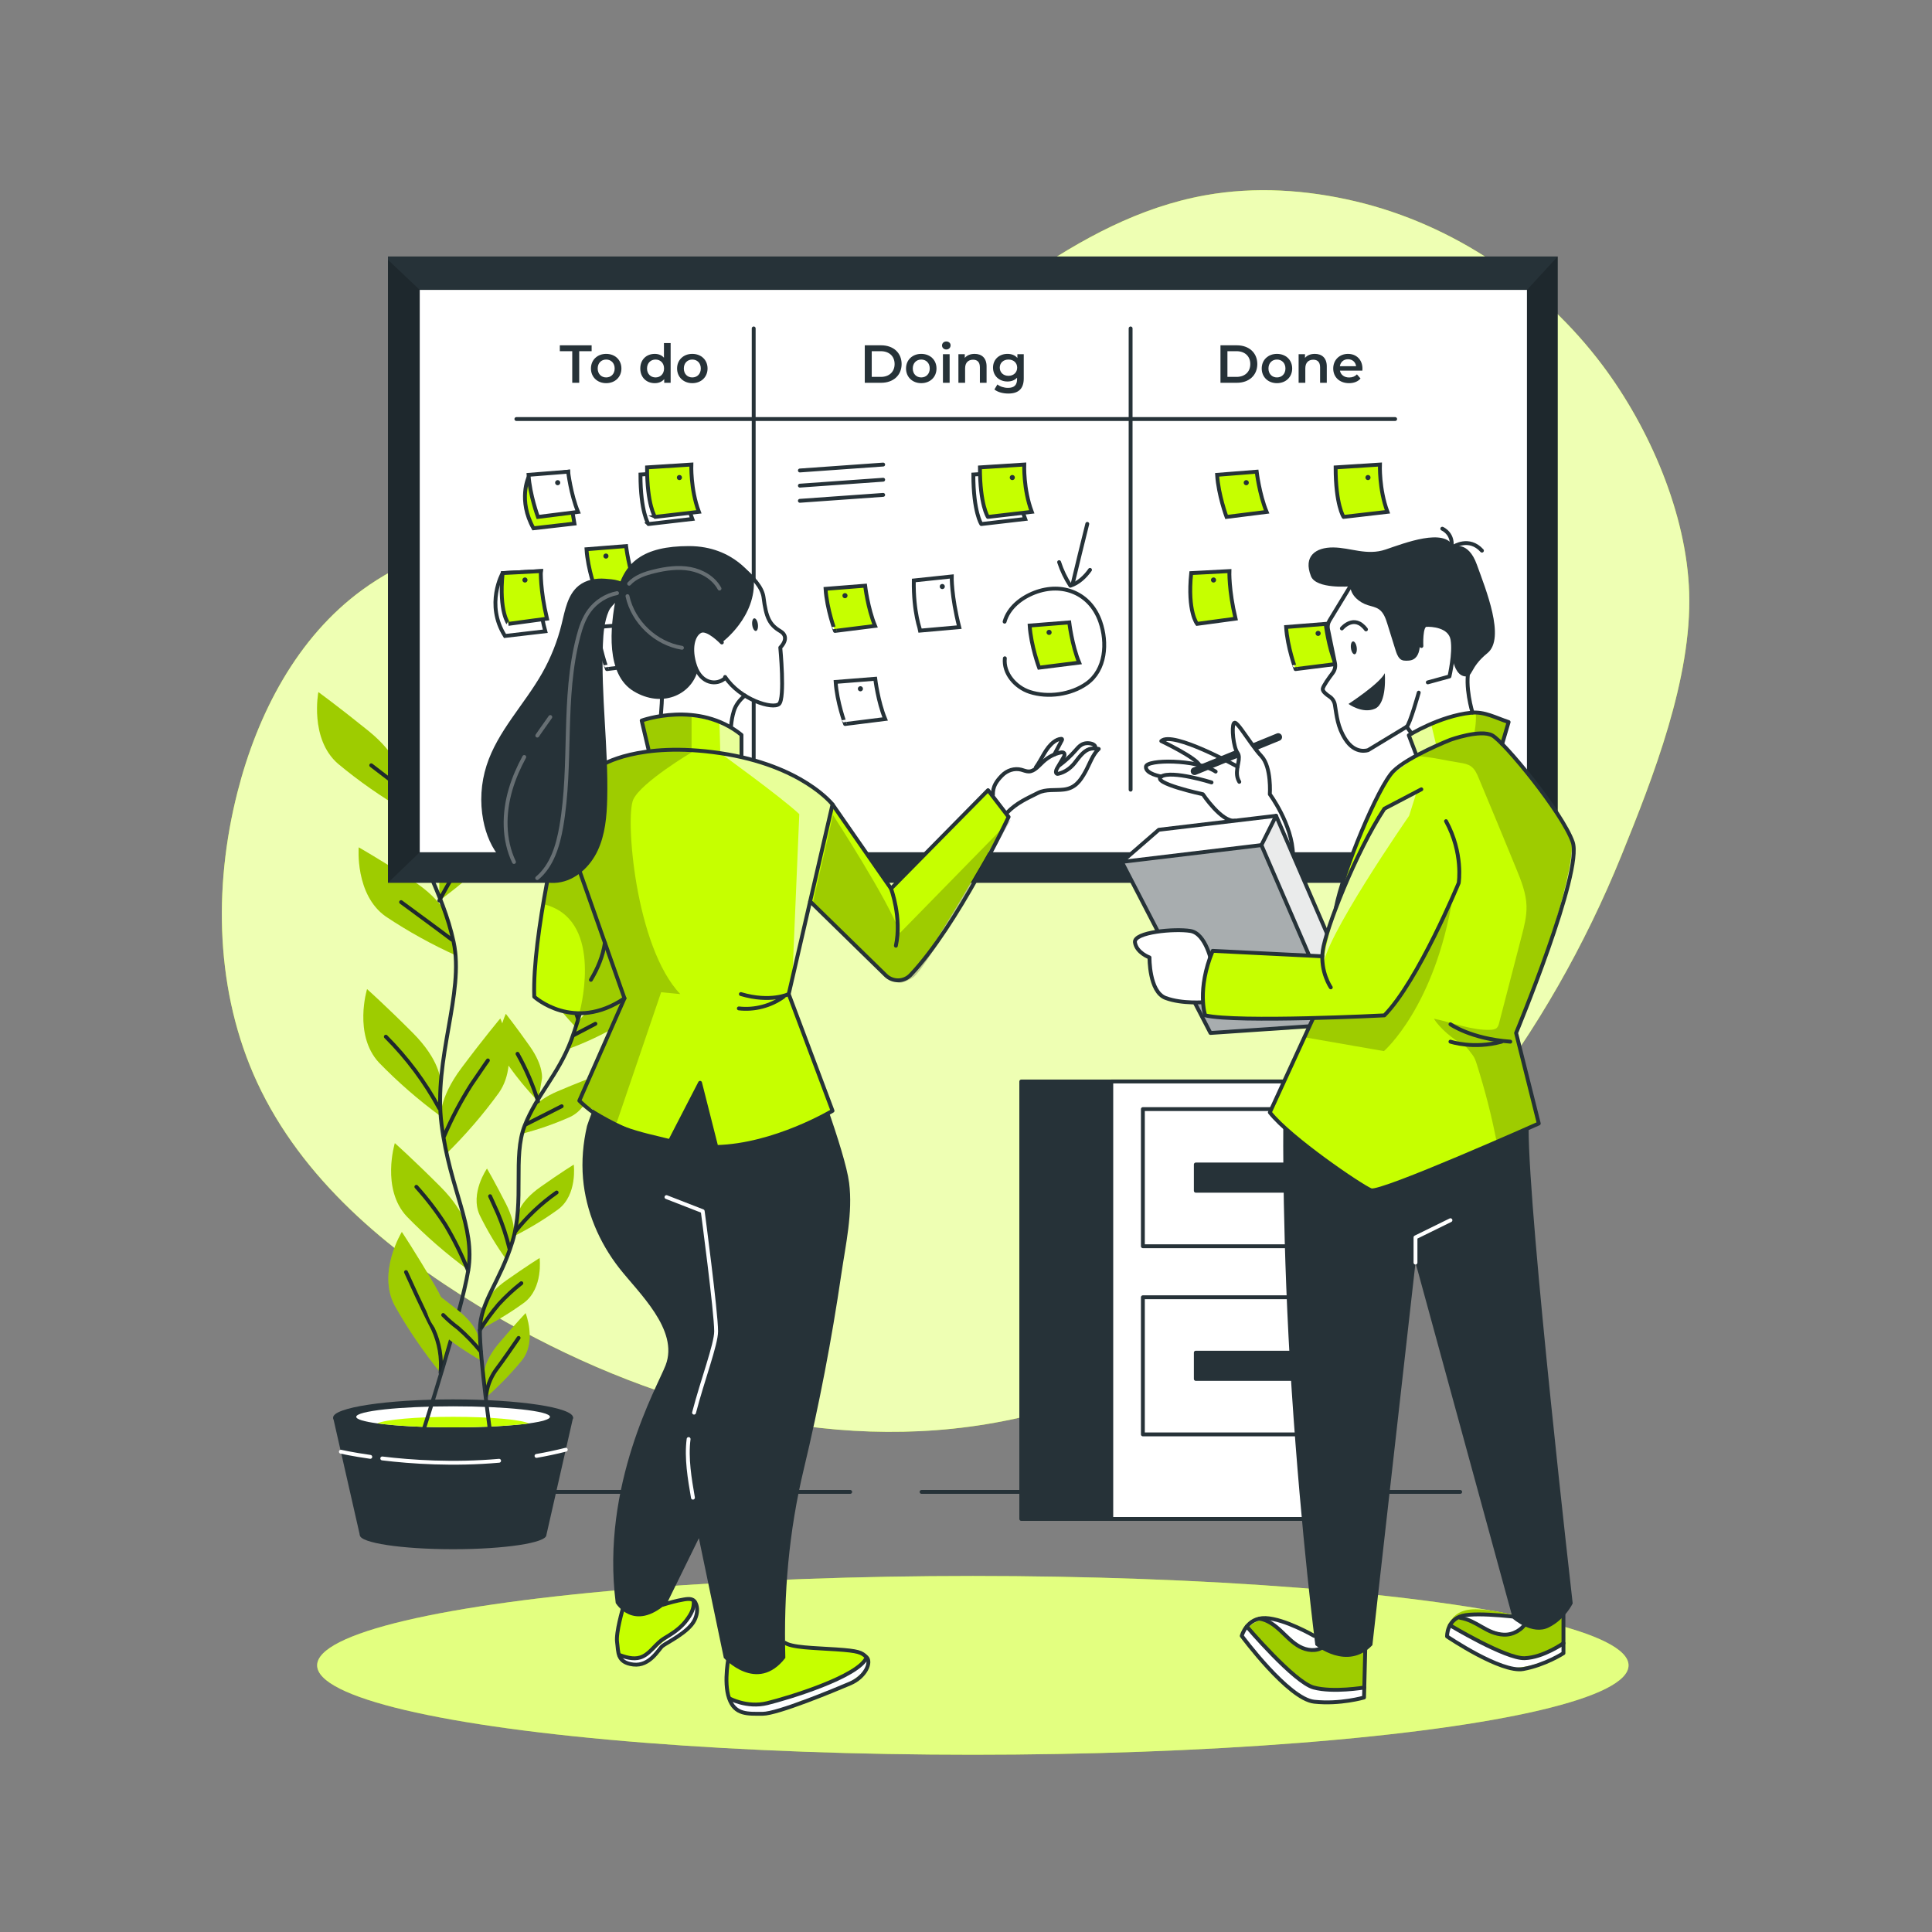 <svg version="1.1" xmlns="http://www.w3.org/2000/svg" xmlns:xlink="http://www.w3.org/1999/xlink" x="0px" y="0px"
			viewBox="0 0 500 500" style="enableBackground:new 0 0 500 500;" xml:space="preserve">
		<rect x="0" y="0" width="500" height="500" fill="#808080" stroke="none"/>
		<g id="Background_Simple">
			<g>
				<path style="fill:#C6FF00;" d="M350.8,52.107c-12.704-3.01-26.011-3.881-38.861-1.575c-34.071,6.113-59.971,32.845-88.937,51.796
					c-18.986,12.421-39.977,21.77-61.911,27.574c-23.036,6.096-47.978,8.691-67.256,22.698c-16.966,12.327-27.22,32.133-32.39,52.457
					c-6.303,24.783-5.656,51.856,5.1,75.056c11.54,24.892,33.571,43.421,57.009,57.686c39.304,23.922,86.18,38.228,131.588,30.797
					c26.269-4.299,51.054-15.686,73.006-30.742c41.431-28.415,72.68-70.115,91.478-116.465c8.228-20.287,18.225-45.784,17.527-68.039
					c-0.641-20.41-10.305-42.642-22.374-58.74C399.144,73.754,376.235,58.133,350.8,52.107z"/>
				<path style="opacity:0.7;fill:#FFFFFF;" d="M350.8,52.107c-12.704-3.01-26.011-3.881-38.861-1.575
					c-34.071,6.113-59.971,32.845-88.937,51.796c-18.986,12.421-39.977,21.77-61.911,27.574c-23.036,6.096-47.978,8.691-67.256,22.698
					c-16.966,12.327-27.22,32.133-32.39,52.457c-6.303,24.783-5.656,51.856,5.1,75.056c11.54,24.892,33.571,43.421,57.009,57.686
					c39.304,23.922,86.18,38.228,131.588,30.797c26.269-4.299,51.054-15.686,73.006-30.742c41.431-28.415,72.68-70.115,91.478-116.465
					c8.228-20.287,18.225-45.784,17.527-68.039c-0.641-20.41-10.305-42.642-22.374-58.74C399.144,73.754,376.235,58.133,350.8,52.107z
					"/>
			</g>
		</g>
		<g id="Shape">
			<g>
				<ellipse style="fill:#C6FF00;" cx="251.771" cy="430.993" rx="169.697" ry="23.133"/>
				<ellipse style="opacity:0.5;fill:#FFFFFF;" cx="251.771" cy="430.993" rx="169.697" ry="23.133"/>
			</g>
		</g>
		<g id="Floor">
			<g>
				<g>
					
						<line style="fill:#FFFFFF;stroke:#263238;stroke-linecap:round;stroke-linejoin:round;" x1="238.501" y1="386.103" x2="377.895" y2="386.103"/>
					
						<line style="fill:#FFFFFF;stroke:#263238;stroke-linecap:round;stroke-linejoin:round;" x1="111.176" y1="386.103" x2="220.027" y2="386.103"/>
				</g>
				<g>
					
						<rect x="264.303" y="279.89" style="fill:#263238;stroke:#263238;stroke-linecap:round;stroke-linejoin:round;" width="90.477" height="113.21"/>
					
						<rect x="287.601" y="279.89" style="fill:#FFFFFF;stroke:#263238;stroke-linecap:round;stroke-linejoin:round;" width="70.698" height="113.21"/>
					
						<rect x="295.775" y="287.034" style="fill:#FFFFFF;stroke:#263238;stroke-linecap:round;stroke-linejoin:round;" width="55.593" height="35.491"/>
					
						<rect x="309.474" y="301.371" style="fill:#263238;stroke:#263238;stroke-linecap:round;stroke-linejoin:round;" width="28.22" height="6.795"/>
					
						<rect x="295.775" y="335.73" style="fill:#FFFFFF;stroke:#263238;stroke-linecap:round;stroke-linejoin:round;" width="55.593" height="35.491"/>
					
						<rect x="309.474" y="350.067" style="fill:#263238;stroke:#263238;stroke-linecap:round;stroke-linejoin:round;" width="28.22" height="6.795"/>
				</g>
				<g>
					<g>
						<path style="fill:#263238;" d="M141.4,397.276c0,2.021-10.807,3.659-24.139,3.659s-24.138-1.638-24.138-3.659
							c0-2.021,10.807-3.659,24.138-3.659S141.4,395.256,141.4,397.276z"/>
						<polygon style="fill:#263238;" points="93.123,397.276 86.21,366.87 148.313,366.87 141.4,397.276 				"/>
						<path style="fill:#263238;" d="M148.313,366.87c0,2.599-13.902,4.707-31.051,4.707S86.21,369.47,86.21,366.87
							c0-2.599,13.902-4.707,31.051-4.707S148.313,364.271,148.313,366.87z"/>
						<path style="fill:#FFFFFF;" d="M142.33,366.674c0,0.645-2.043,1.236-5.465,1.704c-4.589,0.625-11.663,1.025-19.606,1.025
							c-7.936,0-15.01-0.401-19.606-1.032c-3.415-0.462-5.458-1.052-5.458-1.697c0-1.507,11.222-2.722,25.064-2.722
							C131.108,363.952,142.33,365.167,142.33,366.674z"/>
						<path style="fill:#C6FF00;" d="M136.865,368.378c-4.589,0.625-11.663,1.025-19.606,1.025c-7.936,0-15.01-0.401-19.606-1.032
							c2.003-0.977,10.02-1.704,19.606-1.704C126.845,366.668,134.863,367.394,136.865,368.378z"/>
						<path style="fill:none;stroke:#FFFFFF;stroke-linecap:round;stroke-linejoin:round;" d="M138.848,376.789
							c2.516-0.437,5.048-0.968,7.575-1.607"/>
						<path style="fill:none;stroke:#FFFFFF;stroke-linecap:round;stroke-linejoin:round;" d="M98.927,377.443
							c7.555,0.914,18.407,1.649,30.24,0.602"/>
						<path style="fill:none;stroke:#FFFFFF;stroke-linecap:round;stroke-linejoin:round;" d="M88.218,375.703
							c0,0,2.838,0.652,7.614,1.333"/>
					</g>
					<g>
						<path style="fill:#C6FF00;" d="M103.285,201.125c5.669-4.159,10.981-8.786,15.88-13.83c6.66-7.22,3.07-19,3.07-19
							s-4.61,4.1-11.78,11.27s-7.17,12.29-7.17,12.29V201.125z"/>
						<path style="fill:#C6FF00;" d="M113.695,233.075c5.67-4.159,10.981-8.785,15.88-13.83c6.65-7.17,3.07-18.95,3.07-18.95
							s-4.61,4.09-11.78,11.26c-7.17,7.17-7.17,12.29-7.17,12.29V233.075z"/>
						<path style="fill:#C6FF00;" d="M104.705,209.715c-6.077-3.539-11.847-7.579-17.25-12.08c-7.38-6.43-5.06-18.52-5.06-18.52
							s5.02,3.63,12.91,10c7.89,6.37,8.43,11.47,8.43,11.47L104.705,209.715z"/>
						<path style="fill:#C6FF00;" d="M118.255,247.375c-6.413-2.878-12.574-6.286-18.42-10.19c-8-5.62-7-17.89-7-17.89
							s5.36,3.03,13.88,8.55s9.59,10.52,9.59,10.52L118.255,247.375z"/>
						<path style="fill:#C6FF00;" d="M113.945,288.815c-5.669-4.159-10.981-8.785-15.88-13.83c-6.66-7.21-3.07-19-3.07-19
							s4.61,4.09,11.78,11.27c7.17,7.18,7.17,12.3,7.17,12.3V288.815z"/>
						<path style="fill:#C6FF00;" d="M115.365,298.735c5.025-4.922,9.628-10.257,13.76-15.95c5.57-8.04,0.35-19.2,0.35-19.2
							s-3.98,4.71-10.06,12.83s-5.35,13.19-5.35,13.19L115.365,298.735z"/>
						<path style="fill:#C6FF00;" d="M121.135,328.625c-5.67-4.159-10.981-8.785-15.88-13.83c-6.66-7.17-3.07-18.95-3.07-18.95
							s4.61,4.08,11.78,11.26c7.17,7.18,7.17,12.3,7.17,12.3V328.625z"/>
						<path style="fill:#C6FF00;" d="M114.015,355.295c-4.427-5.444-8.388-11.251-11.84-17.36c-4.63-8.62,1.82-19.11,1.82-19.11
							s3.43,5.12,8.55,13.88c5.12,8.76,3.82,13.71,3.82,13.71L114.015,355.295z"/>
						<path style="fill:none;stroke:#263238;stroke-linecap:round;stroke-linejoin:round;" d="M109.365,370.865
							c0,0,9.92-30.71,11.81-42.05s-4.72-20.79-6.9-37.78s5.96-34.03,3.12-47.26c-2.84-13.23-9.92-22.68-12.76-37.33
							c-0.956-5.26-1.624-10.568-2-15.9"/>
						
							<line style="fill:none;stroke:#263238;stroke-linecap:round;stroke-linejoin:round;" x1="96.075" y1="198.055" x2="103.805" y2="203.985"/>
						
							<line style="fill:none;stroke:#263238;stroke-linecap:round;stroke-linejoin:round;" x1="106.685" y1="191.405" x2="103.445" y2="197.155"/>
						<path style="fill:none;stroke:#263238;stroke-linecap:round;stroke-linejoin:round;" d="M103.805,233.465
							c6.65,4.85,13.12,9.7,13.12,9.7"/>
						<path style="fill:none;stroke:#263238;stroke-linecap:round;stroke-linejoin:round;" d="M125.195,215.485
							c-6.11,7.01-11.5,17.58-11.5,17.58"/>
						<path style="fill:none;stroke:#263238;stroke-linecap:round;stroke-linejoin:round;" d="M99.855,268.295
							c5.482,5.479,10.14,11.724,13.83,18.54"/>
						<path style="fill:none;stroke:#263238;stroke-linecap:round;stroke-linejoin:round;" d="M126.265,274.435
							c0,0-0.54,0.72-4.32,6.29c-2.694,4.234-5.035,8.682-7,13.3"/>
						<path style="fill:none;stroke:#263238;stroke-linecap:round;stroke-linejoin:round;" d="M107.755,307.145
							c2.785,3.083,5.311,6.391,7.55,9.89c2.243,3.771,4.192,7.71,5.83,11.78"/>
						<path style="fill:none;stroke:#263238;stroke-linecap:round;stroke-linejoin:round;" d="M105.075,329.215
							c1.25,2.74,4.3,9.52,7,14.74c1.641,3.541,2.311,7.455,1.94,11.34"/>
						<path style="fill:#C6FF00;" d="M149.245,266.075c-3.106-3.221-5.936-6.696-8.46-10.39c-3.4-5.22,0.13-12.22,0.13-12.22
							s2.46,3.08,6.17,8.35c3.71,5.27,3.16,8.48,3.16,8.48L149.245,266.075z"/>
						<path style="fill:#C6FF00;" d="M139.245,285.005c-3.105-3.225-5.934-6.704-8.46-10.4c-3.4-5.22,0.13-12.22,0.13-12.22
							s2.45,3.08,6.17,8.35c3.72,5.27,3.16,8.48,3.16,8.48L139.245,285.005z"/>
						<path style="fill:#C6FF00;" d="M147.365,271.355c4.21-1.555,8.281-3.462,12.17-5.7c5.33-3.23,5.18-11.07,5.18-11.07
							s-3.53,1.71-9.17,4.85c-5.64,3.14-6.53,6.28-6.53,6.28L147.365,271.355z"/>
						<path style="fill:#C6FF00;" d="M134.835,293.475c4.335-1.107,8.57-2.575,12.66-4.39c5.64-2.65,6.32-10.46,6.32-10.46
							s-3.69,1.31-9.63,3.86c-5.94,2.55-7.16,5.55-7.16,5.55L134.835,293.475z"/>
						<path style="fill:#C6FF00;" d="M133.025,319.905c4.007-1.994,7.84-4.318,11.46-6.95c5-3.77,4-11.55,4-11.55
							s-3.35,2.07-8.62,5.79s-5.83,6.93-5.83,6.93L133.025,319.905z"/>
						<path style="fill:#C6FF00;" d="M131.055,325.995c-2.614-3.631-4.918-7.474-6.89-11.49c-2.62-5.65,1.87-12.08,1.87-12.08
							s1.98,3.39,4.91,9.14c2.93,5.75,1.93,8.85,1.93,8.85L131.055,325.995z"/>
						<path style="fill:#C6FF00;" d="M124.545,352.125c-3.889-2.216-7.585-4.755-11.05-7.59c-4.73-4.05-3.32-11.76-3.32-11.76
							s3.22,2.26,8.27,6.27c5.05,4.01,5.43,7.25,5.43,7.25L124.545,352.125z"/>
						<path style="fill:#C6FF00;" d="M124.185,344.075c4.005-1.996,7.839-4.321,11.46-6.95c5-3.77,4-11.55,4-11.55
							s-3.33,2.08-8.61,5.79c-5.28,3.71-5.83,6.93-5.83,6.93L124.185,344.075z"/>
						<path style="fill:#C6FF00;" d="M125.765,361.635c3.374-2.939,6.496-6.157,9.33-9.62c3.84-4.91,0.93-12.18,0.93-12.18
							s-2.71,2.85-6.87,7.78c-4.16,4.93-3.88,8.18-3.88,8.18L125.765,361.635z"/>
						<path style="fill:none;stroke:#263238;stroke-linecap:round;stroke-linejoin:round;" d="M127.035,371.885
							c0,0-2.88-20.33-2.84-27.65c0.04-7.32,5.26-12.5,8.43-22.94c3.17-10.44,0.01-22,3.17-30c3.16-8,8.63-13.12,12-22
							c1.179-3.196,2.18-6.454,3-9.76"/>
						
							<line style="fill:none;stroke:#263238;stroke-linecap:round;stroke-linejoin:round;" x1="154.085" y1="264.955" x2="148.595" y2="267.835"/>
						
							<line style="fill:none;stroke:#263238;stroke-linecap:round;stroke-linejoin:round;" x1="148.165" y1="259.635" x2="149.565" y2="263.595"/>
						<path style="fill:none;stroke:#263238;stroke-linecap:round;stroke-linejoin:round;" d="M145.365,286.295
							c-4.66,2.35-9.25,4.69-9.25,4.69"/>
						<path style="fill:none;stroke:#263238;stroke-linecap:round;stroke-linejoin:round;" d="M133.935,272.725
							c2.186,3.9,3.966,8.015,5.31,12.28"/>
						<path style="fill:none;stroke:#263238;stroke-linecap:round;stroke-linejoin:round;" d="M144.055,308.615
							c-4.033,2.832-7.634,6.234-10.69,10.1"/>
						<path style="fill:none;stroke:#263238;stroke-linecap:round;stroke-linejoin:round;" d="M126.835,309.575c0,0,0.24,0.51,2,4.42
							c1.251,2.945,2.254,5.989,3,9.1"/>
						<path style="fill:none;stroke:#263238;stroke-linecap:round;stroke-linejoin:round;" d="M114.695,340.325
							c1.187,1.21,2.467,2.323,3.83,3.33c2.148,1.864,4.126,3.915,5.91,6.13"/>
						<path style="fill:none;stroke:#263238;stroke-linecap:round;stroke-linejoin:round;" d="M134.925,332.095
							c-2.081,1.631-4.024,3.431-5.81,5.38c-1.816,2.122-3.464,4.383-4.93,6.76"/>
						<path style="fill:none;stroke:#263238;stroke-linecap:round;stroke-linejoin:round;" d="M134.215,346.255
							c-1.08,1.55-3.74,5.48-6,8.48c-1.411,2.044-2.257,4.424-2.45,6.9"/>
						<path style="opacity:0.2;" d="M103.285,201.125c5.669-4.159,10.981-8.786,15.88-13.83c6.66-7.22,3.07-19,3.07-19
							s-4.61,4.1-11.78,11.27s-7.17,12.29-7.17,12.29V201.125z"/>
						<path style="opacity:0.2;" d="M113.695,233.075c5.67-4.159,10.981-8.785,15.88-13.83c6.65-7.17,3.07-18.95,3.07-18.95
							s-4.61,4.09-11.78,11.26c-7.17,7.17-7.17,12.29-7.17,12.29V233.075z"/>
						<path style="opacity:0.2;" d="M104.705,209.715c-6.077-3.539-11.847-7.579-17.25-12.08c-7.38-6.43-5.06-18.52-5.06-18.52
							s5.02,3.63,12.91,10c7.89,6.37,8.43,11.47,8.43,11.47L104.705,209.715z"/>
						<path style="opacity:0.2;" d="M118.255,247.375c-6.413-2.878-12.574-6.286-18.42-10.19c-8-5.62-7-17.89-7-17.89
							s5.36,3.03,13.88,8.55s9.59,10.52,9.59,10.52L118.255,247.375z"/>
						<path style="opacity:0.2;" d="M113.945,288.815c-5.669-4.159-10.981-8.785-15.88-13.83c-6.66-7.21-3.07-19-3.07-19
							s4.61,4.09,11.78,11.27c7.17,7.18,7.17,12.3,7.17,12.3V288.815z"/>
						<path style="opacity:0.2;" d="M121.135,328.625c-5.67-4.159-10.981-8.785-15.88-13.83c-6.66-7.17-3.07-18.95-3.07-18.95
							s4.61,4.08,11.78,11.26c7.17,7.18,7.17,12.3,7.17,12.3V328.625z"/>
						<path style="opacity:0.2;" d="M149.245,266.075c-3.106-3.221-5.936-6.696-8.46-10.39c-3.4-5.22,0.13-12.22,0.13-12.22
							s2.46,3.08,6.17,8.35c3.71,5.27,3.16,8.48,3.16,8.48L149.245,266.075z"/>
						<path style="opacity:0.2;" d="M137.085,270.735c-3.72-5.27-6.17-8.35-6.17-8.35s-0.49,0.973-0.929,2.462
							c-0.296-0.798-0.511-1.262-0.511-1.262s-3.98,4.71-10.06,12.83c-6.08,8.12-5.35,13.19-5.35,13.19l1.3,9.13
							c5.025-4.922,9.628-10.257,13.76-15.95c1.53-2.209,2.243-4.653,2.477-7.037c2.318,3.268,4.864,6.369,7.643,9.257l1-5.79
							C140.244,279.215,140.804,276.005,137.085,270.735z"/>
						<path style="opacity:0.2;" d="M147.365,271.355c4.21-1.555,8.281-3.462,12.17-5.7c5.33-3.23,5.18-11.07,5.18-11.07
							s-3.53,1.71-9.17,4.85c-5.64,3.14-6.53,6.28-6.53,6.28L147.365,271.355z"/>
						<path style="opacity:0.2;" d="M134.835,293.475c4.335-1.107,8.57-2.575,12.66-4.39c5.64-2.65,6.32-10.46,6.32-10.46
							s-3.69,1.31-9.63,3.86c-5.94,2.55-7.16,5.55-7.16,5.55L134.835,293.475z"/>
						<path style="opacity:0.2;" d="M133.025,319.905c4.007-1.994,7.84-4.318,11.46-6.95c5-3.77,4-11.55,4-11.55s-3.35,2.07-8.62,5.79
							s-5.83,6.93-5.83,6.93L133.025,319.905z"/>
						<path style="opacity:0.2;" d="M131.055,325.995c-2.614-3.631-4.918-7.474-6.89-11.49c-2.62-5.65,1.87-12.08,1.87-12.08
							s1.98,3.39,4.91,9.14c2.93,5.75,1.93,8.85,1.93,8.85L131.055,325.995z"/>
						<path style="opacity:0.2;" d="M124.545,352.125l-0.67-5.83c0,0-0.38-3.24-5.43-7.25c-1.658-1.317-3.114-2.44-4.328-3.362
							c-0.442-0.938-0.958-1.929-1.572-2.978c-5.12-8.76-8.55-13.88-8.55-13.88s-6.45,10.49-1.82,19.11
							c3.452,6.109,7.413,11.916,11.84,17.36l2.271-8.582C118.924,348.684,121.681,350.493,124.545,352.125z"/>
						<path style="opacity:0.2;" d="M124.185,344.075c4.005-1.996,7.839-4.321,11.46-6.95c5-3.77,4-11.55,4-11.55
							s-3.33,2.08-8.61,5.79c-5.28,3.71-5.83,6.93-5.83,6.93L124.185,344.075z"/>
						<path style="opacity:0.2;" d="M125.765,361.635c3.374-2.939,6.496-6.157,9.33-9.62c3.84-4.91,0.93-12.18,0.93-12.18
							s-2.71,2.85-6.87,7.78c-4.16,4.93-3.88,8.18-3.88,8.18L125.765,361.635z"/>
					</g>
				</g>
			</g>
		</g>
		<g id="Board">
			<g>
				<g>
					<g>
						<rect x="100.404" y="66.377" style="fill:#263238;" width="302.734" height="162.1"/>
						<rect x="108.624" y="75.027" style="fill:#FFFFFF;" width="286.553" height="145.531"/>
						
							<line style="fill:none;stroke:#263238;stroke-linecap:round;stroke-linejoin:round;stroke-miterlimit:10;" x1="195.056" y1="84.997" x2="195.056" y2="200.418"/>
						
							<line style="fill:none;stroke:#263238;stroke-linecap:round;stroke-linejoin:round;stroke-miterlimit:10;" x1="292.601" y1="84.997" x2="292.601" y2="204.367"/>
						
							<line style="fill:none;stroke:#263238;stroke-linecap:round;stroke-linejoin:round;stroke-miterlimit:10;" x1="133.639" y1="108.447" x2="361.063" y2="108.447"/>
						<g>
							<path style="fill:#263238;" d="M148.097,90.89h-3.215v-1.524h8.23v1.524h-3.214v8.175h-1.801V90.89z"/>
							<path style="fill:#263238;" d="M152.937,95.365c0-2.217,1.663-3.783,3.935-3.783c2.301,0,3.949,1.566,3.949,3.783
								c0,2.217-1.648,3.796-3.949,3.796C154.6,99.162,152.937,97.582,152.937,95.365z M159.075,95.365
								c0-1.414-0.943-2.314-2.203-2.314c-1.247,0-2.189,0.9-2.189,2.314c0,1.413,0.943,2.314,2.189,2.314
								C158.133,97.679,159.075,96.778,159.075,95.365z"/>
							<path style="fill:#263238;" d="M173.561,88.784v10.281h-1.662v-0.956c-0.582,0.707-1.441,1.053-2.453,1.053
								c-2.148,0-3.741-1.497-3.741-3.796c0-2.301,1.594-3.783,3.741-3.783c0.956,0,1.801,0.319,2.383,0.998v-3.797H173.561z
								M171.857,95.365c0-1.414-0.956-2.314-2.203-2.314c-1.247,0-2.203,0.9-2.203,2.314c0,1.413,0.956,2.314,2.203,2.314
								C170.901,97.679,171.857,96.778,171.857,95.365z"/>
							<path style="fill:#263238;" d="M175.229,95.365c0-2.217,1.663-3.783,3.935-3.783c2.3,0,3.949,1.566,3.949,3.783
								c0,2.217-1.649,3.796-3.949,3.796C176.892,99.162,175.229,97.582,175.229,95.365z M181.367,95.365
								c0-1.414-0.943-2.314-2.203-2.314c-1.247,0-2.189,0.9-2.189,2.314c0,1.413,0.942,2.314,2.189,2.314
								C180.425,97.679,181.367,96.778,181.367,95.365z"/>
						</g>
						<g>
							<path style="fill:#263238;" d="M223.805,89.365h4.24c3.146,0,5.293,1.94,5.293,4.85c0,2.91-2.148,4.85-5.293,4.85h-4.24V89.365
								z M227.962,97.54c2.161,0,3.561-1.316,3.561-3.326c0-2.009-1.4-3.325-3.561-3.325h-2.356v6.651H227.962z"/>
							<path style="fill:#263238;" d="M234.48,95.365c0-2.217,1.663-3.783,3.935-3.783c2.3,0,3.949,1.566,3.949,3.783
								c0,2.217-1.649,3.796-3.949,3.796C236.143,99.162,234.48,97.582,234.48,95.365z M240.618,95.365
								c0-1.414-0.943-2.314-2.203-2.314c-1.247,0-2.189,0.9-2.189,2.314c0,1.413,0.942,2.314,2.189,2.314
								C239.676,97.679,240.618,96.778,240.618,95.365z"/>
							<path style="fill:#263238;" d="M243.796,89.407c0-0.582,0.471-1.039,1.108-1.039c0.637,0,1.109,0.429,1.109,0.997
								c0,0.61-0.458,1.081-1.109,1.081C244.267,90.446,243.796,89.989,243.796,89.407z M244.031,91.666h1.732v7.399h-1.732V91.666z"
								/>
							<path style="fill:#263238;" d="M255.326,94.825v4.24h-1.732v-4.018c0-1.317-0.652-1.953-1.76-1.953
								c-1.233,0-2.065,0.748-2.065,2.23v3.741h-1.732v-7.399h1.649v0.956c0.568-0.679,1.469-1.039,2.55-1.039
								C254.01,91.582,255.326,92.594,255.326,94.825z"/>
							<path style="fill:#263238;" d="M264.946,91.666v6.276c0,2.689-1.399,3.908-3.991,3.908c-1.385,0-2.757-0.361-3.602-1.053
								l0.776-1.302c0.651,0.54,1.705,0.887,2.729,0.887c1.636,0,2.356-0.748,2.356-2.245v-0.388c-0.609,0.665-1.483,0.984-2.48,0.984
								c-2.12,0-3.741-1.441-3.741-3.589c0-2.148,1.621-3.561,3.741-3.561c1.039,0,1.954,0.333,2.563,1.067v-0.984H264.946z
								M263.243,95.144c0-1.247-0.942-2.092-2.245-2.092c-1.317,0-2.259,0.845-2.259,2.092c0,1.261,0.942,2.12,2.259,2.12
								C262.301,97.263,263.243,96.404,263.243,95.144z"/>
						</g>
						<g>
							<path style="fill:#263238;" d="M315.856,89.365h4.24c3.146,0,5.294,1.94,5.294,4.85c0,2.91-2.148,4.85-5.294,4.85h-4.24V89.365
								z M320.013,97.54c2.161,0,3.561-1.316,3.561-3.326c0-2.009-1.4-3.325-3.561-3.325h-2.356v6.651H320.013z"/>
							<path style="fill:#263238;" d="M326.531,95.365c0-2.217,1.663-3.783,3.935-3.783c2.3,0,3.949,1.566,3.949,3.783
								c0,2.217-1.648,3.796-3.949,3.796C328.194,99.162,326.531,97.582,326.531,95.365z M332.67,95.365
								c0-1.414-0.942-2.314-2.203-2.314c-1.247,0-2.189,0.9-2.189,2.314c0,1.413,0.942,2.314,2.189,2.314
								C331.728,97.679,332.67,96.778,332.67,95.365z"/>
							<path style="fill:#263238;" d="M343.371,94.825v4.24h-1.732v-4.018c0-1.317-0.651-1.953-1.76-1.953
								c-1.233,0-2.065,0.748-2.065,2.23v3.741h-1.732v-7.399h1.649v0.956c0.568-0.679,1.469-1.039,2.55-1.039
								C342.055,91.582,343.371,92.594,343.371,94.825z"/>
							<path style="fill:#263238;" d="M352.576,95.919h-5.805c0.208,1.081,1.108,1.774,2.396,1.774c0.832,0,1.483-0.263,2.009-0.803
								l0.928,1.067c-0.666,0.79-1.705,1.205-2.98,1.205c-2.48,0-4.088-1.594-4.088-3.796c0-2.203,1.621-3.783,3.825-3.783
								c2.162,0,3.741,1.511,3.741,3.824C352.604,95.545,352.591,95.753,352.576,95.919z M346.757,94.77h4.199
								c-0.139-1.067-0.957-1.801-2.093-1.801C347.741,92.968,346.924,93.689,346.757,94.77z"/>
						</g>
						<g>
							<path style="fill:#C6FF00;stroke:#263238;stroke-miterlimit:10;" d="M136.786,123.506c0,0-2.78,5.945,1.277,13.211
								l10.602-1.214c0,0-1.729-9.769-1.636-13.43L136.786,123.506z"/>
							<path style="fill:#FFFFFF;stroke:#263238;stroke-miterlimit:10;" d="M136.786,122.885l10.243-0.813
								c0,0,0.687,5.853,2.569,10.406l-10.373,1.301C139.225,133.779,137.112,128.088,136.786,122.885z"/>
							<path style="fill:#C6FF00;stroke:#263238;stroke-miterlimit:10;" d="M151.79,142.14l10.243-0.813c0,0,0.687,5.853,2.569,10.406
								l-10.373,1.301C154.229,153.034,152.115,147.343,151.79,142.14z"/>
							<path style="fill:#FFFFFF;stroke:#263238;stroke-miterlimit:10;" d="M154.642,162.269l10.243-0.813
								c0,0,0.687,5.853,2.569,10.406l-10.373,1.301C157.081,173.163,154.967,167.472,154.642,162.269z"/>
							<path style="fill:#FFFFFF;stroke:#263238;stroke-miterlimit:10;" d="M165.75,122.807l11.469-0.735c0,0-0.26,6.351,1.946,12.232
								l-11.357,1.319C167.809,135.624,165.75,132.512,165.75,122.807z"/>
							<path style="fill:#C6FF00;stroke:#263238;stroke-miterlimit:10;" d="M167.454,120.962l11.469-0.735
								c0,0-0.26,6.351,1.946,12.233l-11.357,1.319C169.513,133.779,167.454,130.667,167.454,120.962z"/>
							<path style="fill:#263238;" d="M176.495,123.588c0,0.368-0.298,0.665-0.665,0.665c-0.367,0-0.665-0.298-0.665-0.665
								s0.298-0.666,0.665-0.666C176.197,122.922,176.495,123.22,176.495,123.588z"/>
							<path style="fill:#263238;" d="M144.993,124.919c0,0.368-0.298,0.665-0.665,0.665c-0.368,0-0.665-0.298-0.665-0.665
								s0.298-0.665,0.665-0.665C144.696,124.253,144.993,124.551,144.993,124.919z"/>
							<path style="fill:#263238;" d="M157.48,143.908c0,0.368-0.298,0.665-0.665,0.665c-0.367,0-0.665-0.298-0.665-0.665
								c0-0.367,0.298-0.665,0.665-0.665C157.182,143.242,157.48,143.54,157.48,143.908z"/>
							<path style="fill:#FFFFFF;stroke:#263238;stroke-miterlimit:10;" d="M172.458,145.612l9.819-1.039
								c0,0-0.149,4.915,1.938,13.116l-10.053,0.895C174.162,158.584,172.33,153.962,172.458,145.612z"/>
							<path style="fill:#FFFFFF;stroke:#263238;stroke-miterlimit:10;" d="M130.078,148.317c0,0-4.579,8.063,0.61,16.269l10.43-1.219
								c0,0-2.691-9.477-1.149-15.57L130.078,148.317z"/>
							<path style="fill:#C6FF00;stroke:#263238;stroke-miterlimit:10;" d="M130.078,148.317l9.891-0.52c0,0-0.202,4.846,1.591,12.31
								l-9.951,1.349C131.609,161.456,129.05,158.343,130.078,148.317z"/>
							<path style="fill:#263238;" d="M136.523,150.102c0,0.368-0.298,0.665-0.665,0.665c-0.368,0-0.665-0.298-0.665-0.665
								c0-0.367,0.298-0.665,0.665-0.665C136.225,149.437,136.523,149.735,136.523,150.102z"/>
							<path style="fill:#263238;" d="M180.497,147.181c0,0.368-0.298,0.665-0.665,0.665c-0.368,0-0.665-0.298-0.665-0.665
								c0-0.368,0.298-0.665,0.665-0.665C180.199,146.515,180.497,146.813,180.497,147.181z"/>
							<path style="fill:#263238;" d="M163.589,163.921c0,0.367-0.298,0.665-0.665,0.665c-0.367,0-0.665-0.298-0.665-0.665
								c0-0.368,0.298-0.665,0.665-0.665C163.291,163.256,163.589,163.554,163.589,163.921z"/>
						</g>
						<path style="fill:#C6FF00;stroke:#263238;stroke-miterlimit:10;" d="M213.654,152.391l10.243-0.813
							c0,0,0.687,5.853,2.569,10.406l-10.373,1.301C216.093,163.285,213.979,157.594,213.654,152.391z"/>
						<path style="fill:#FFFFFF;stroke:#263238;stroke-miterlimit:10;" d="M216.267,176.48l10.243-0.813c0,0,0.687,5.853,2.569,10.406
							l-10.373,1.301C218.706,187.374,216.592,181.683,216.267,176.48z"/>
						<path style="fill:#FFFFFF;stroke:#263238;stroke-miterlimit:10;" d="M251.901,122.807l11.469-0.735c0,0-0.26,6.351,1.946,12.232
							l-11.357,1.319C253.959,135.624,251.901,132.512,251.901,122.807z"/>
						<path style="fill:#C6FF00;stroke:#263238;stroke-miterlimit:10;" d="M253.605,120.962l11.47-0.735c0,0-0.26,6.351,1.946,12.233
							l-11.357,1.319C255.663,133.779,253.605,130.667,253.605,120.962z"/>
						<path style="fill:#263238;" d="M262.646,123.588c0,0.368-0.298,0.665-0.665,0.665c-0.368,0-0.665-0.298-0.665-0.665
							s0.298-0.666,0.665-0.666C262.348,122.922,262.646,123.22,262.646,123.588z"/>
						<path style="fill:#263238;" d="M219.343,154.159c0,0.368-0.298,0.665-0.665,0.665c-0.367,0-0.665-0.298-0.665-0.665
							c0-0.367,0.298-0.665,0.665-0.665C219.046,153.493,219.343,153.791,219.343,154.159z"/>
						<path style="fill:#FFFFFF;stroke:#263238;stroke-miterlimit:10;" d="M236.489,150.226l9.819-1.039c0,0-0.149,4.915,1.938,13.116
							l-10.053,0.895C238.193,163.197,236.361,158.575,236.489,150.226z"/>
						<path style="fill:#263238;" d="M244.527,151.794c0,0.368-0.298,0.665-0.665,0.665c-0.368,0-0.665-0.298-0.665-0.665
							c0-0.368,0.298-0.665,0.665-0.665C244.229,151.129,244.527,151.427,244.527,151.794z"/>
						<path style="fill:#263238;" d="M223.339,178.252c0,0.368-0.298,0.666-0.665,0.666c-0.368,0-0.665-0.298-0.665-0.666
							c0-0.367,0.298-0.665,0.665-0.665C223.041,177.586,223.339,177.884,223.339,178.252z"/>
						<g>
							<path style="fill:#C6FF00;stroke:#263238;stroke-miterlimit:10;" d="M314.988,122.885l10.243-0.813
								c0,0,0.687,5.853,2.569,10.406l-10.373,1.301C317.427,133.779,315.313,128.088,314.988,122.885z"/>
							<path style="fill:#C6FF00;stroke:#263238;stroke-miterlimit:10;" d="M332.844,162.269l10.243-0.813
								c0,0,0.687,5.853,2.569,10.406l-10.373,1.301C335.283,173.163,333.169,167.472,332.844,162.269z"/>
							<path style="fill:#C6FF00;stroke:#263238;stroke-miterlimit:10;" d="M345.656,120.962l11.47-0.735c0,0-0.26,6.351,1.946,12.233
								l-11.357,1.319C347.715,133.779,345.656,130.667,345.656,120.962z"/>
							<path style="fill:#263238;" d="M354.697,123.588c0,0.368-0.298,0.665-0.665,0.665s-0.665-0.298-0.665-0.665
								s0.298-0.666,0.665-0.666S354.697,123.22,354.697,123.588z"/>
							<path style="fill:#263238;" d="M323.195,124.919c0,0.368-0.298,0.665-0.666,0.665c-0.367,0-0.665-0.298-0.665-0.665
								s0.298-0.665,0.665-0.665C322.897,124.253,323.195,124.551,323.195,124.919z"/>
							<path style="fill:#C6FF00;stroke:#263238;stroke-miterlimit:10;" d="M308.28,148.317l9.891-0.52c0,0-0.202,4.846,1.591,12.31
								l-9.951,1.349C309.81,161.456,307.252,158.343,308.28,148.317z"/>
							<path style="fill:#263238;" d="M314.724,150.102c0,0.368-0.298,0.665-0.665,0.665s-0.665-0.298-0.665-0.665
								c0-0.367,0.298-0.665,0.665-0.665S314.724,149.735,314.724,150.102z"/>
							<path style="fill:#263238;" d="M341.79,163.921c0,0.367-0.298,0.665-0.665,0.665c-0.368,0-0.665-0.298-0.665-0.665
								c0-0.368,0.298-0.665,0.665-0.665C341.493,163.256,341.79,163.554,341.79,163.921z"/>
						</g>
						<polygon style="opacity:0.2;" points="100.404,67.232 108.63,75.03 108.63,220.563 100.404,228.477 				"/>
						<polygon style="opacity:0.2;" points="403.137,66.377 403.137,227.737 395.178,220.563 395.178,75.03 				"/>
					</g>
					
						<line style="fill:none;stroke:#263238;stroke-linecap:round;stroke-linejoin:round;stroke-miterlimit:10;" x1="207.008" y1="121.76" x2="228.564" y2="120.227"/>
					
						<line style="fill:none;stroke:#263238;stroke-linecap:round;stroke-linejoin:round;stroke-miterlimit:10;" x1="207.008" y1="125.685" x2="228.564" y2="124.152"/>
					
						<line style="fill:none;stroke:#263238;stroke-linecap:round;stroke-linejoin:round;stroke-miterlimit:10;" x1="207.008" y1="129.61" x2="228.564" y2="128.077"/>
					<path style="fill:none;stroke:#263238;stroke-linecap:round;stroke-linejoin:round;stroke-miterlimit:10;" d="M259.99,160.889
						c1.012-3.602,4.28-6.187,7.773-7.53c7.18-2.759,14.417,0.136,16.99,7.546c1.878,5.406,1.445,12.468-3.539,16.003
						c-4.042,2.868-10.032,3.697-14.73,2.158c-3.708-1.214-6.837-4.823-6.432-8.704"/>
					<path style="fill:none;stroke:#263238;stroke-linecap:round;stroke-linejoin:round;stroke-miterlimit:10;" d="M281.389,135.58
						c-1.298,5.178-2.563,10.364-3.796,15.558"/>
					<path style="fill:none;stroke:#263238;stroke-linecap:round;stroke-linejoin:round;stroke-miterlimit:10;" d="M274.099,145.485
						c0.695,2.149,1.679,4.205,2.918,6.093c2.078-0.674,3.819-2.312,5.076-4.098"/>
					<path style="fill:#C6FF00;stroke:#263238;stroke-miterlimit:10;" d="M266.478,161.892l10.243-0.813c0,0,0.687,5.853,2.569,10.406
						l-10.373,1.301C268.917,172.786,266.803,167.095,266.478,161.892z"/>
				</g>
				<path style="fill:#263238;" d="M272.168,163.659c0,0.368-0.298,0.666-0.665,0.666c-0.368,0-0.665-0.298-0.665-0.666
					c0-0.367,0.298-0.665,0.665-0.665C271.87,162.994,272.168,163.292,272.168,163.659z"/>
			</g>
		</g>
		<g id="Character_1">
			<g>
				<g>
					<path style="fill:#C6FF00;" d="M188.678,439.501c0.45,1.378,1.149,2.494,2.223,2.952c3.972,1.703,11.204-0.991,16.308-2.269
						c5.104-1.274,16.162-5.104,17.157-9.359c0.183-0.783,0.137-1.415-0.075-1.919c-0.945-2.236-5.204-2.048-7.865-2.048
						c-3.264,0-11.204-0.853-13.473-1.844c-2.269-0.991-14.888,5.104-14.888,5.104S187.462,435.779,188.678,439.501z"/>
					<path style="fill:#C6FF00;" d="M160.188,427.902v0.004c0.458,1.241,1.278,2.215,2.64,2.635c3.685,1.137,5.671-1.132,7.656-3.543
						c1.986-2.411,4.109-2.977,7.232-5.246c3.01-2.19,3.376-6.628,1.869-7.694c-0.054-0.046-0.112-0.079-0.171-0.108
						c-1.699-0.849-8.081,1.42-8.081,1.42l-9.784-1.607c0,0-0.708,3.593-1.416,6.994C159.684,422.906,159.405,425.783,160.188,427.902
						z"/>
					<path style="fill:#FDFEFF;" d="M160.188,427.906c0.458,1.241,1.278,2.215,2.64,2.635c3.685,1.137,5.671-1.132,7.656-3.543
						c1.986-2.411,4.109-2.977,7.232-5.246c3.01-2.19,3.376-6.628,1.869-7.694c0.358,1.711-0.187,3.564-1.174,5.029
						c-1.099,1.636-2.685,2.873-4.288,4.022c-1.599,1.149-3.256,2.252-4.58,3.714c-0.637,0.704-1.695,0.912-2.473,1.453
						c-1.158,0.808-2.186,1.553-3.56,1.241C162.299,429.247,161.191,428.643,160.188,427.906z"/>
					<path style="fill:#FDFEFF;" d="M188.678,439.501c0.45,1.378,1.149,2.494,2.223,2.952c3.972,1.703,10.904,0.548,16.308-2.269
						c5.104-1.274,16.162-5.104,17.157-9.359c0.183-0.783,0.137-1.415-0.075-1.919c-0.566,1.224-2.09,2.973-5.937,5.046
						c-7.636,4.114-18.102,6.603-21.791,7.203C194.099,441.554,190.676,440.346,188.678,439.501z"/>
					<g>
						<path style="fill:#263238;" d="M163.111,263.121c-0.468-0.266-10.919,27.116-11.186,28.269
							c-1.034,4.459-1.433,9.066-1.036,13.631c0.733,8.445,4.17,16.501,9.367,23.159c4.978,6.378,15.525,15.985,12.003,25.142
							c-2.152,5.594-16.783,30.985-12.91,61.54c0,0,4.614,7.746,13.281,0l8.237-16.784l6.455,30.985c0,0,8.607,9.468,15.923,0
							c-0.452-16.753,0.897-32.644,4.785-48.892c3.979-16.629,7.214-33.437,9.693-50.356c1.133-7.737,3.018-15.921,2.029-23.703
							c-1.042-8.199-9.976-31.61-12.977-39.318C206.772,266.796,197.109,282.486,163.111,263.121z"/>
						<path style="fill:none;stroke:#FDFEFF;stroke-linecap:round;stroke-linejoin:round;stroke-miterlimit:10;" d="M178.212,372.424
							c-0.642,4.935,0.28,10.303,1.122,15.171"/>
						<path style="fill:none;stroke:#FDFEFF;stroke-linecap:round;stroke-linejoin:round;stroke-miterlimit:10;" d="M172.48,309.81
							l9.382,3.649c0,0,3.473,26.119,3.473,31.09c0,3.371-3.556,12.71-5.716,21.043"/>
					</g>
					<path style="fill:none;stroke:#263238;stroke-miterlimit:10;" d="M188.678,428.285c0,0-1.508,6.868,0,11.216
						c1.508,4.349,4.831,4.015,8.68,4.027c3.85,0.012,18.701-6.156,22.669-7.854c3.967-1.699,5.571-5.478,4.265-6.768
						c-1.306-1.29-2.077-1.652-7.865-2.048c-5.788-0.396-11.751-0.43-13.473-1.844"/>
					<path style="fill:none;stroke:#263238;stroke-miterlimit:10;" d="M188.678,439.501c0,0,4.579,2.571,9.887,1.273
						c5.308-1.298,23.74-6.859,25.726-11.869"/>
					<path style="fill:none;stroke:#263238;stroke-miterlimit:10;" d="M161.235,416.155c0,0-1.897,6.365-1.533,8.857
						c0.364,2.493-0.102,5.246,4.19,5.765c4.291,0.519,6.551-3.965,7.542-4.789c0.991-0.824,6.767-3.531,8.305-6.683
						c0.602-1.233,0.906-2.689,0.462-4.023c-0.551-1.656-1.753-1.588-3.252-1.335c-1.9,0.321-3.777,0.852-5.616,1.422"/>
					<path style="fill:none;stroke:#263238;stroke-miterlimit:10;" d="M159.944,428.187c1.87,0.676,3.911,1.358,5.803,0.747
						c2.208-0.712,3.509-2.941,5.343-4.361c0.667-0.516,1.407-0.927,2.125-1.37c1.69-1.045,3.279-2.3,4.464-3.894
						c1.185-1.595,1.95-2.915,1.865-4.9"/>
				</g>
				<g>
					<g>
						<path style="fill:#FFFFFF;" d="M257.048,204.498c0,0,0.943-4.125,3.978-4.996c3.035-0.871,4.17,1.141,5.61,0.112
							s2.836-5.03,4.021-5.919c1.185-0.889,2.925-2.592,3.963-2.485c1.038,0.108-1.232,3.073-1.232,3.073s2.31-0.129,2.082,0.802
							c-0.228,0.93-0.873,2.023-0.873,2.023s1.754-0.716,3.113-2.21c1.359-1.494,3.155-3.447,5.426-2.11c0,0,1.364,0.67,0.718,1.549
							s-2.541,6.859-5.02,8.326c-2.479,1.467-6.087,1.572-8.177,1.835c-2.09,0.264-10.186,5.788-10.186,5.788l-3.424-4.041V204.498z"
							/>
						<path style="fill:none;stroke:#263238;stroke-linecap:round;stroke-linejoin:round;stroke-miterlimit:10;" d="M260.664,210.285
							c2.458-2.504,5.03-3.601,7.991-5.091c2.021-1.017,4.448-0.589,6.67-0.859c2.876-0.349,4.227-2.183,5.57-4.608
							c1.068-1.927,1.916-4.533,3.457-5.902c-0.827-0.154-1.685-0.214-2.49,0.063c-1.515,0.521-2.644,2.167-3.733,3.554
							c-1.119,1.427-2.606,2.418-4.195,2.797c-0.145,0.035-0.301,0.063-0.435-0.014c-0.389-0.222-0.189-0.939,0.062-1.364
							c0.56-0.949,1.12-1.897,1.681-2.846c0.162-0.275,0.333-0.617,0.228-0.93c-0.135-0.404-0.595-0.42-0.948-0.346
							c-1.662,0.351-3.252,1.194-4.595,2.438c-1.136,1.051-2.242,2.454-3.667,2.48c-0.67,0.012-1.312-0.294-1.968-0.463
							c-1.752-0.451-3.664,0.139-5.03,1.552c-1.366,1.412-2.372,2.79-2.296,4.973"/>
						<path style="fill:none;stroke:#263238;stroke-linecap:round;stroke-linejoin:round;stroke-miterlimit:10;" d="M283.484,193.517
							c0.044-0.542-0.462-0.889-0.896-1.019c-0.912-0.272-1.91-0.241-2.749,0.275c-0.605,0.372-1.093,0.969-1.59,1.532
							c-1.246,1.413-2.611,2.669-4.067,3.743"/>
						<path style="fill:none;stroke:#263238;stroke-linecap:round;stroke-linejoin:round;stroke-miterlimit:10;" d="M268.077,198.586
							c1.602-2.184,2.499-4.965,4.667-6.589c0.551-0.412,1.19-0.74,1.876-0.787c0.077-0.005,0.164-0.003,0.216,0.054
							c0.073,0.08,0.026,0.208-0.023,0.304c-0.63,1.227-1.275,2.446-1.933,3.658c0.043-0.086,0.087-0.172,0.131-0.258"/>
					</g>
					<path style="fill:#C6FF00;" d="M261.026,211.415l-0.02,0.029c-0.659,1.17-21.73,38.723-25.366,40.885
						c-3.695,2.202-3.892,1.327-6.408,0.079c-2.526-1.238-19.568-19.125-19.568-19.125l-1.671,7.548l-3.872,17.445l11.332,29.199
						c-11.165,7.902-30.074,9.366-30.074,9.366l-4.206-16.609l-7.784,15.086c-4.737-0.668-9.681-2.663-13.808-4.727
						c-5.572-2.791-9.651-5.73-9.651-5.73l10.86-25.966c-3.872,2.408-7.568,3.184-10.801,3.115
						c-6.899-0.118-11.725-4.049-11.725-4.049c-0.02-7.342,1.022-16.02,2.368-23.961c1.985-11.686,4.619-21.759,5.445-23.597
						c1.396-3.086,9.553-12.324,9.553-12.324c3.892-2.32,12.344-3.626,12.344-3.626l-1.474-7.971c1.966-0.875,3.931-1.386,5.857-1.622
						c1.936-0.246,3.843-0.216,5.641,0c0.334,0.039,0.658,0.079,0.983,0.138c7.381,1.16,12.914,5.189,12.914,5.189l0.029,5.769
						c7.509,1.386,19.047,8.197,21.818,10.457c2.771,2.26,16.855,23.558,16.855,23.558l25.111-25.474L261.026,211.415z"/>
					<path style="opacity:0.2;" d="M261.621,212.108c-0.659,1.169-21.73,38.723-25.366,40.885c-3.695,2.202-3.892,1.327-6.408,0.079
						c-2.526-1.238-19.568-19.125-19.568-19.125l5.307-22.998c0,0,14.27,21.907,17.346,30.477L261.621,212.108z"/>
					<path style="opacity:0.2;" d="M178.981,184.86v9.848c0,0-12.904,7.676-15.066,12.148c-2.162,4.482,0.462,38.182,12.138,50.408
						l-4.953-0.472l-11.518,33.799c-5.572-2.791-9.651-5.73-9.651-5.73l10.86-25.966c-3.872,2.408-7.568,3.184-10.801,3.115
						c0.619-2.388,5.916-24.354-9.356-28.01c1.985-11.686,4.619-21.759,5.445-23.597c1.396-3.086,9.553-12.324,9.553-12.324
						c3.892-2.32,12.344-3.626,12.344-3.626l-1.474-7.971c1.966-0.875,3.931-1.386,5.857-1.622H178.981z"/>
					<path style="fill:#FFFFFF;" d="M191.761,147.306c0,0,4.676,2.047,5.426,5.78s1.32,7.757,3.425,9.325
						c2.105,1.568,3.176,2.147,2.427,3.467c-0.749,1.319-1.101,1.71-1.101,1.71s1.93,12.986-0.316,14.595
						c-2.246,1.609-8.239-1.792-8.239-1.792s-3.371,1.336-3.882,5.333c-0.512,3.997-0.071,2.723-0.071,2.723s-9.134-4.482-18.388-2.91
						l0.339-11.641C171.38,173.895,177.702,143.875,191.761,147.306z"/>
					<path style="fill:#263238;" d="M196.143,161.561c0.119,0.903-0.113,1.678-0.518,1.732c-0.405,0.053-0.829-0.635-0.949-1.539
						c-0.119-0.903,0.113-1.678,0.518-1.732C195.599,159.969,196.024,160.658,196.143,161.561z"/>
					<path style="fill:none;stroke:#263238;stroke-linecap:round;stroke-linejoin:round;stroke-miterlimit:10;" d="M187.657,144.098
						c0,0,9.291,5.252,9.948,10.505c0.656,5.253,1.576,7.101,4.333,8.737c2.758,1.637,0,4.247,0,4.247s1.26,13.151-0.316,14.595
						c-1.576,1.444-10.015-1.048-13.965-6.982"/>
					<path style="opacity:0.6;fill:#FFFFFF;" d="M186.195,186.809l0.22,8.108c0,0,15.683,11.318,20.441,15.773l-1.796,42.501
						l10.314-44.65c0,0-9.222-10.513-23.45-12.587l-0.029-5.767C191.896,190.189,188.362,187.58,186.195,186.809z"/>
					<path style="fill:none;stroke:#263238;stroke-linecap:round;stroke-linejoin:round;stroke-miterlimit:10;" d="M192.763,180.01
						c-1.307,1.117-2.382,2.43-2.863,4.077c-0.387,1.326-0.551,2.251-0.703,3.831"/>
					<path style="fill:none;stroke:#263238;stroke-linecap:round;stroke-linejoin:round;stroke-miterlimit:10;" d="M186.815,166.275
						c0,0-3.669-3.868-5.56-2.935c-1.89,0.933-2.891,4.53-1.334,9.07c1.557,4.539,5.51,5.087,7.735,3.091"/>
					<path style="fill:none;stroke:#263238;stroke-linecap:round;stroke-linejoin:round;stroke-miterlimit:10;" d="M171.38,178.927
						c-0.061,2.196-0.165,4.108-0.339,6.137"/>
					<path style="fill:#263238;" d="M186.815,166.275c0,0,9.046-6.637,8.256-16.56c0,0-4.934-8.388-16.752-8.388
						c-11.818,0-17.016,4.144-18.791,12.739c-1.775,8.595-2.696,20.562,4.518,24.861c7.213,4.299,14.608,1.008,16.436-5.097
						c0,0-3.515-6.99-0.068-9.824C182.985,161.893,186.815,166.275,186.815,166.275z"/>
					<path style="fill:none;stroke:#263238;stroke-linecap:round;stroke-linejoin:round;stroke-miterlimit:10;" d="M167.8,193.836
						l-1.73-7.352c0,0,14.665-5.35,25.826,3.705v5.429"/>
					<path style="fill:none;stroke:#263238;stroke-linecap:round;stroke-linejoin:round;stroke-miterlimit:10;" d="M204.119,257.266
						l11.338,30.207c0,0-14.95,9.023-30.075,9.367l-4.206-16.609l-7.787,15.083c-7.312-1.848-16.122-3.182-23.464-10.454l11.69-26.497
						l-16.482-46.742l10.5-13.538c0,0,9.582-6.329,30.781-3.165c21.199,3.165,29.042,13.268,29.042,13.268L204.119,257.266z"/>
					<path style="fill:none;stroke:#263238;stroke-linecap:round;stroke-linejoin:round;stroke-miterlimit:10;" d="M204.119,257.266
						c0,0-4.696,2.281-12.382,0"/>
					<path style="fill:none;stroke:#263238;stroke-linecap:round;stroke-linejoin:round;stroke-miterlimit:10;" d="M191.211,260.977
						c4.049,0.466,8.258-0.632,11.562-3.018"/>
					<g style="opacity:0.3;">
						<path style="fill:none;stroke:#FFFFFF;stroke-linecap:round;stroke-linejoin:round;stroke-miterlimit:10;" d="M162.815,151.073
							c1.649-1.808,4.1-2.635,6.478-3.213c3.054-0.742,6.248-1.191,9.337-0.612c3.089,0.579,6.079,2.313,7.577,5.076"/>
						<path style="fill:none;stroke:#FFFFFF;stroke-linecap:round;stroke-linejoin:round;stroke-miterlimit:10;" d="M162.39,154.279
							c1.46,6.723,7.31,12.269,14.102,13.367"/>
					</g>
					<path style="fill:none;stroke:#263238;stroke-linecap:round;stroke-linejoin:round;stroke-miterlimit:10;" d="M215.457,208.185
						l15.14,21.786c0,0,2.831,7.548,1.258,14.781"/>
					<path style="fill:none;stroke:#263238;stroke-linecap:round;stroke-linejoin:round;stroke-miterlimit:10;" d="M230.598,229.971
						l25.107-25.474l5.322,6.919c0,0-13.142,28.011-25.388,40.916c-1.724,1.817-4.619,1.83-6.41,0.079l-19.568-19.131"/>
					<path style="fill:none;stroke:#263238;stroke-linecap:round;stroke-linejoin:round;stroke-miterlimit:10;" d="M145.134,211.62
						c0,0-7.442,30.434-6.867,46.339c0,0,10.199,9.33,23.348,0.404"/>
					<path style="fill:none;stroke:#263238;stroke-linecap:round;stroke-linejoin:round;stroke-miterlimit:10;" d="M156.552,244.002
						c-0.561,3.538-1.799,6.5-3.629,9.58"/>
					<g>
						<path style="fill:#263238;" d="M157.531,158.178c-1.135,2.666-1.382,5.618-1.498,8.513c-0.532,13.336,1.431,26.667,1.112,40.01
							c-0.11,4.591-0.519,9.294-2.472,13.451c-1.952,4.157-5.727,7.711-10.286,8.268c-2.156,0.263-4.348-0.147-6.406-0.842
							c-3.122-1.054-6.048-2.795-8.247-5.248c-2.499-2.786-3.969-6.381-4.673-10.056c-0.9-4.7-0.601-9.625,0.864-14.18
							c2.851-8.87,9.767-15.764,14.369-23.866c2.266-3.99,3.976-8.296,5.063-12.754c0.876-3.592,1.545-7.617,4.436-9.921
							c1.882-1.5,4.423-1.966,6.822-1.776c1.651,0.131,5.808,0.298,5.361,2.729C161.657,154.249,158.358,156.234,157.531,158.178z"/>
						<g style="opacity:0.3;">
							<path style="fill:none;stroke:#FFFFFF;stroke-linecap:round;stroke-linejoin:round;stroke-miterlimit:10;" d="M159.688,153.497
								c-2.838,0.554-5.447,2.208-7.158,4.539c-1.449,1.974-2.238,4.349-2.858,6.718c-4.181,15.965-1.591,32.962-4.422,49.221
								c-0.856,4.919-2.402,10.065-6.223,13.278"/>
							<path style="fill:none;stroke:#FFFFFF;stroke-linecap:round;stroke-linejoin:round;stroke-miterlimit:10;" d="M139.053,190.373
								c0.672-0.999,1.363-1.984,2.067-2.956c0.433-0.598,0.876-1.214,1.296-1.847"/>
							<path style="fill:none;stroke:#FFFFFF;stroke-linecap:round;stroke-linejoin:round;stroke-miterlimit:10;" d="M133.02,223.083
								c-2.763-5.782-2.691-12.628-0.884-18.776c0.861-2.927,2.086-5.719,3.54-8.401"/>
						</g>
					</g>
				</g>
			</g>
		</g>
		<g id="Character_2">
			<g>
				<g>
					<path style="fill:#FFFFFF;" d="M333.567,222.116c0,0,1.22-4.522-0.573-8.454c-1.793-3.932-4.364-8.113-4.364-8.113
						s0.37-6.297-1.24-8.455c-1.61-2.158-6.62-9.969-7.8-10.055c-1.18-0.086-1.004,5.356,1.03,8.94l-0.332,2.437
						c0,0-7.591-3.909-9.873-4.814c-2.282-0.906-8.01-3.458-9.223-2.325c-1.212,1.133,7.654,4.232,9.223,6.745
						c0,0-14.112-1.48-13.85,0.395c0.262,1.875,5.045,2.173,5.045,2.173s-1.477,0.269-1.068,1.44c0.408,1.172,10.76,3.518,10.76,3.518
						s3.471,6.063,11.353,9.376C330.536,218.236,333.567,222.116,333.567,222.116z"/>
					<path style="fill:none;stroke:#263238;stroke-linecap:round;stroke-linejoin:round;stroke-miterlimit:10;" d="M334.63,221.268
						c-0.15-7.89-6-15.72-6-15.72s0.49-7.02-2.18-9.86c-0.43-0.45-0.87-0.98-1.31-1.55c-0.41-0.52-0.82-1.08-1.23-1.65
						c-1.89-2.61-3.63-5.35-4.32-5.45c-0.89-0.13-0.62,4.8,0.3,7.08c0.12,0.29,0.24,0.53,0.38,0.72c0.24,0.33,0.34,0.71,0.35,1.14
						c0.07,1.73-1.24,4.14,0.11,6.36"/>
					<path style="fill:none;stroke:#263238;stroke-linecap:round;stroke-linejoin:round;stroke-miterlimit:10;" d="M320.288,198.415
						c0,0-16.841-9.387-19.747-6.634c0,0,9.041,4.308,9.874,6.239"/>
					<path style="fill:none;stroke:#263238;stroke-linecap:round;stroke-linejoin:round;stroke-miterlimit:10;" d="M313.542,202.488
						c0,0-10.247-3.212-13-1.529c-2.753,1.682,10.76,4.588,10.76,4.588s4.849,7.261,8.287,6.852"/>
					<path style="fill:none;stroke:#263238;stroke-linecap:round;stroke-linejoin:round;stroke-miterlimit:10;" d="M300.542,200.958
						c0,0-4.13-0.651-3.977-2.543c0.153-1.893,13.001-1.988,18.048,1.271"/>
					<g>
						<path style="fill:#263238;" d="M320.27,194.839c0.24,0.33,0.34,0.71,0.35,1.14l-11.09,4.53c-0.12,0.05-0.25,0.08-0.38,0.08
							c-0.39,0-0.77-0.24-0.92-0.63c-0.21-0.51,0.03-1.09,0.54-1.3l11.12-4.54C320.01,194.408,320.13,194.648,320.27,194.839z"/>
						<path style="fill:#263238;" d="M331.17,191.678l-6.03,2.46c-0.41-0.52-0.82-1.08-1.23-1.65l6.51-2.66
							c0.51-0.21,1.09,0.03,1.3,0.55C331.93,190.889,331.69,191.469,331.17,191.678z"/>
					</g>
				</g>
				<g>
					<polygon style="fill:#FFFFFF;" points="330.246,211.13 299.9,214.742 290.327,223.051 313.266,267.329 346.502,265.078 
						348.851,254.12 			"/>
					<polygon style="fill:#263238;" points="330.246,211.13 326.452,218.716 346.502,265.078 348.851,254.12 			"/>
					<polygon style="opacity:0.9;fill:#FFFFFF;" points="330.246,211.13 326.452,218.716 346.502,265.078 348.851,254.12 			"/>
					<g>
						<polygon style="fill:#263238;" points="290.327,223.051 326.452,218.716 346.502,265.078 313.266,267.329 				"/>
						<polygon style="opacity:0.6;fill:#FFFFFF;" points="290.327,223.051 326.452,218.716 346.502,265.078 313.266,267.329 				"/>
					</g>
					<polygon style="fill:none;stroke:#263238;stroke-linecap:round;stroke-linejoin:round;stroke-miterlimit:10;" points="
						326.452,218.716 290.327,223.051 313.266,267.329 346.502,265.078 			"/>
					
						<line style="fill:none;stroke:#263238;stroke-linecap:round;stroke-linejoin:round;stroke-miterlimit:10;" x1="326.452" y1="218.716" x2="330.246" y2="211.13"/>
					<polyline style="fill:none;stroke:#263238;stroke-linecap:round;stroke-linejoin:round;stroke-miterlimit:10;" points="
						346.502,265.078 348.851,254.12 330.246,211.13 299.9,214.742 290.327,223.051 			"/>
				</g>
				<g>
					<path style="fill:#FFFFFF;" d="M313.616,249.269c0,0-1.302-6.485-4.901-7.995c-3.6-1.51-14.586-0.395-15,1.84
						s3.774,4.676,3.774,4.676s-0.613,7.373,3.399,10.091c4.012,2.718,10.98,1.467,10.98,1.467l3.643,0.93l1.975-10.525
						L313.616,249.269z"/>
					<path style="fill:none;stroke:#263238;stroke-linecap:round;stroke-linejoin:round;stroke-miterlimit:10;" d="M315.039,249.013
						l-1.423,0.255c0,0-1.478-7.66-5.51-8.332c-4.032-0.672-14.783,0.269-14.38,2.957c0.403,2.688,3.763,3.897,3.763,3.897
						s-0.134,8.87,4.166,10.483c4.301,1.613,10.214,1.075,10.214,1.075c-0.666-0.299,0.547,0.15,1.947,0.504"/>
				</g>
				<g>
					<path style="fill:#C6FF00;" d="M404.087,415.441l0.534,12.404c0,0-8.782,5.372-12.862,4.005
						c-4.081-1.367-17.258-8.338-17.258-8.338s-0.604-7.132,7.44-7.027c8.044,0.104,19.117,4.456,19.117,4.456L404.087,415.441z"/>
					<path style="opacity:0.2;" d="M404.087,415.441l0.534,12.404c0,0-8.782,5.372-12.862,4.005
						c-4.081-1.367-17.258-8.338-17.258-8.338s-0.604-7.132,7.44-7.027c8.044,0.104,19.117,4.456,19.117,4.456L404.087,415.441z"/>
					<path style="fill:#FFFFFF;" d="M378.206,418.247c0,0,5.156,2.855,8.288,3.829c3.131,0.974,4.568,0.755,4.568,0.755l1.249-0.869
						l1.742-0.868l0.593-1.923l-5.086-1.082C389.56,418.089,381.93,416.721,378.206,418.247z"/>
					<path style="fill:#FFFFFF;" d="M375.249,420.611l-0.749,2.902c0,0,10.095,7.154,15.864,7.984
						c5.769,0.83,14.256-3.651,14.256-3.651l-0.08-1.861c0,0-5.178,2.944-9.974,3.153S375.249,420.611,375.249,420.611z"/>
					<path style="fill:none;stroke:#263238;stroke-linecap:round;stroke-linejoin:round;stroke-miterlimit:10;" d="M394.811,418.751
						c0,0-12.236-1.652-16.341-0.584c-4.105,1.067-3.969,5.346-3.969,5.346s13.994,9.497,19.726,8.433
						c5.732-1.064,10.394-4.101,10.394-4.101v-13.138"/>
					<path style="fill:none;stroke:#263238;stroke-linecap:round;stroke-linejoin:round;stroke-miterlimit:10;" d="M375.249,420.611
						c0,0,14.46,8.706,19.317,8.526c4.857-0.18,10.055-3.871,10.055-3.871"/>
					<path style="fill:none;stroke:#263238;stroke-linecap:round;stroke-linejoin:round;stroke-miterlimit:10;" d="M377.895,418.685
						c4.403,0.709,6.812,4.161,11.267,4.363c2.389,0.109,4.787-1.242,5.932-3.341"/>
				</g>
				<g>
					<path style="fill:#C6FF00;" d="M353.375,421.665l-0.364,17.645c0,0-9.742,2.419-15.144,0.391
						c-5.402-2.027-16.504-16.333-16.504-16.333s3.317-6.464,10.395-3.757c7.078,2.707,16.716,7.43,16.716,7.43L353.375,421.665z"/>
					<path style="opacity:0.2;" d="M353.375,421.665l-0.364,17.645c0,0-9.742,2.419-15.144,0.391
						c-5.402-2.027-16.504-16.333-16.504-16.333s3.317-6.464,10.395-3.757c7.078,2.707,16.716,7.43,16.716,7.43L353.375,421.665z"/>
					<path style="fill:#FFFFFF;" d="M321.363,423.368l1.178-2.279c0,0,6.735,7.147,8.282,8.641c1.547,1.493,6.014,5.818,9.835,7.16
						c3.821,1.342,11.845-0.073,11.845-0.073l0.509,2.493c0,0-11.829,1.882-14.587,0.603
						C335.667,438.635,324.415,428.417,321.363,423.368z"/>
					<path style="fill:#FFFFFF;" d="M327.211,418.751c0,0,4.5,3.691,6.013,5.006c1.513,1.315,4.071,3.339,6.552,3.283
						c2.481-0.056,5.157-1.844,5.157-1.844l-6.122-2.739C338.81,422.457,330.269,417.891,327.211,418.751z"/>
					<path style="fill:none;stroke:#263238;stroke-linecap:round;stroke-linejoin:round;stroke-miterlimit:10;" d="M340.112,423.368
						c0,0-7.654-4.43-12.565-4.612c-4.911-0.182-6.184,4.612-6.184,4.612s12.035,16.305,18.749,17.033
						c6.715,0.728,12.899-1.091,12.899-1.091l0.364-14.551"/>
					<path style="fill:none;stroke:#263238;stroke-linecap:round;stroke-linejoin:round;stroke-miterlimit:10;" d="M322.659,420.942
						c0,0,12.267,14.427,17.318,15.786c5.051,1.36,13.099,0,13.099,0"/>
					<path style="fill:none;stroke:#263238;stroke-linecap:round;stroke-linejoin:round;stroke-miterlimit:10;" d="M325.983,418.911
						c2.107,0.317,3.897,1.683,5.453,3.137c1.556,1.454,3.016,3.068,4.886,4.089c1.87,1.021,4.315,1.332,6.066,0.119"/>
				</g>
				<path style="fill:#FFFFFF;" d="M351.732,150.152c0,0-6.958,6.203-7.652,10.418c-0.693,4.215,1.6,9.158,1.408,11.036
					c-0.192,1.877-3.777,5.537-3.16,6.659c0.617,1.122,2.8,3.148,2.8,3.148s-0.425,9.061,4.97,12.306l2.525,0.591l11.418-6.224
					l1.78,1.964l16.319-3.011c0,0-1.833-3.384-2.06-8.017c-0.227-4.633,2.06-13.55,2.06-13.55l-4.626-9.488L351.732,150.152z"/>
				<path style="fill:#C6FF00;" d="M392.36,267.328l5.88,23.43c0,0-4.57,2.36-10.79,5.33c-11.15,5.33-27.61,12.64-32.64,11.95
					c-7.83-1.08-26.18-20.15-26.18-20.15l11.18-24.32c0,0-23.41,0.72-27.92-0.79c0,0-1.24-9.03,1.95-16.7l28.38,1.41l0.28-2.41
					c0,0,5.87-20.77,9.43-28.83c3.57-8.06,7.56-15.29,7.56-15.29l7.16-5.27l-2.05-5.4c0,0,8.35-6.12,17.32-5.92h0.02
					c2.85,0.06,5.76,0.76,8.49,2.5l-1.67,5.68c0,0,15.37,18.05,17.72,24.08C408.83,222.648,397.76,254.689,392.36,267.328z"/>
				<path style="opacity:0.2;" d="M337.574,268.441l20.584,3.587c0,0,13.191-11.388,17.824-39.96c0,0-9.847,24.36-17.707,30.708
					l-18.464,0.792L337.574,268.441z"/>
				<path style="opacity:0.2;" d="M392.36,267.328l5.88,23.43c0,0-4.679,1.807-10.899,4.777c-1.36-6.97-3.001-13.307-5.141-20.087
					c-0.28-0.87-0.57-1.77-1.15-2.48c-0.74-0.9-1.29-1.93-2.3-2.5c-2.58-1.45-6.12-4.29-7.65-6.83c4.57,0.93,9.99,3.11,14.65,2.87
					c0.58-0.03,1.21-0.1,1.63-0.5c0.34-0.33,0.48-0.81,0.59-1.26c1.95-7.5,3.89-14.99,5.83-22.48c0.67-2.57,1.34-5.17,1.26-7.82
					c-0.1-3.34-1.38-6.52-2.65-9.62c-3.21-7.84-6.45-15.66-9.73-23.48c-0.47-1.13-0.99-2.31-1.99-3.02c-0.81-0.58-1.83-0.77-2.82-0.92
					c-3.42-0.52-7.76-1.59-11.22-1.72c3.92-3.26,9.66-4.63,14.71-5.29c0.52-1.96,0.71-4,0.56-6.03h0.02c2.85,0.06,5.76,0.76,8.49,2.5
					l-1.67,5.68c0,0,15.37,18.05,17.72,24.08C408.83,222.648,397.76,254.689,392.36,267.328z"/>
				<path style="fill:#263238;" d="M351.114,167.561c0.121,0.919-0.115,1.708-0.527,1.762c-0.412,0.054-0.844-0.647-0.965-1.566
					s0.115-1.708,0.526-1.762S350.993,166.642,351.114,167.561z"/>
				<path style="fill:none;stroke:#263238;stroke-linecap:round;stroke-linejoin:round;stroke-miterlimit:10;" d="M369.512,176.598
					l5.604-1.537c0,0,1.412-5.994,0.785-9.574c-0.627-3.58-5.42-3.866-6.866-3.752c-1.446,0.114-1.177,5.452-1.177,5.452"/>
				<path style="fill:none;stroke:#263238;stroke-linecap:round;stroke-linejoin:round;stroke-miterlimit:10;" d="M349.419,151.796
					l-5.339,8.774c-0.415,0.682-0.557,1.497-0.395,2.279l1.803,8.756c0.184,0.893-0.026,1.818-0.576,2.545
					c-0.988,1.305-2.48,3.374-2.583,4.114c-0.09,0.644,0.901,1.444,1.751,2.003c0.739,0.486,1.24,1.25,1.384,2.123
					c0.472,2.851,0.684,5.735,2.692,8.886c2.635,4.133,5.935,2.843,5.935,2.843l9.951-6.033c0.785-0.503,3.126-8.835,3.126-8.835"/>
				<path style="fill:none;stroke:#263238;stroke-linecap:round;stroke-linejoin:round;stroke-miterlimit:10;" d="M347.274,162.643
					c0,0,3.182-3.854,6.244,0.247"/>
				<path style="fill:#263238;" d="M348.987,182.183c0,0,8.169-5.326,9.393-7.965c0,0,0.672,7.812-2.552,9.2
					C352.603,184.806,348.987,182.183,348.987,182.183z"/>
				<path style="fill:none;stroke:#263238;stroke-linecap:round;stroke-linejoin:round;stroke-miterlimit:10;" d="M381.076,184.405
					c0,0-2.129-6.909-0.882-11.518"/>
				<path style="fill:#263238;" d="M332.113,291.366c0,0-0.342,30.353,2.178,68.513c2.52,38.16,6.12,65.88,6.12,65.88
					s8.28,6.84,14.76,0l11.16-99l25.2,92.16c0,0,4.976,4.415,9.296,2.255c4.32-2.16,6.184-6.215,6.184-6.215
					s-11.412-99.632-11.412-123.032c0,0-36.108,16.832-40.788,16.112S332.113,291.366,332.113,291.366z"/>
				<polyline style="fill:none;stroke:#FFFFFF;stroke-linecap:round;stroke-linejoin:round;stroke-miterlimit:10;" points="
					366.33,326.759 366.33,320.234 375.377,315.786 		"/>
				<path style="fill:none;stroke:#263238;stroke-linecap:round;stroke-linejoin:round;stroke-miterlimit:10;" d="M375.377,265.078
					c0,0,5.229,3.753,15.487,4.503"/>
				<path style="fill:none;stroke:#263238;stroke-linecap:round;stroke-linejoin:round;stroke-miterlimit:10;" d="M375.377,269.581
					c0,0,5.979,2.001,13.235,0"/>
				<path style="fill:#263238;" d="M367.769,165.218c-0.686-0.534,0.739,5.463-3.176,5.743c-0.867,0.062-1.76,0.096-2.353-0.54
					c-0.592-0.636-0.868-1.496-1.126-2.326c-0.685-2.2-1.371-4.401-2.056-6.601c-0.444-1.426-0.963-2.958-2.19-3.811
					c-0.844-0.587-1.898-0.757-2.878-1.066c-2.248-0.71-4.376-2.514-4.54-4.866c0,0-8.823,0.78-10.173-2.631
					c-2.055-5.195,1.244-7.48,5.765-7.442c4.521,0.038,8.676,2.181,13.547,0.536s15.35-5.753,17.554-0.719c0,0,3.8-1.687,6.065,4.621
					c2.265,6.308,7.494,19.051,2.739,22.912c-4.754,3.86-3.642,6.31-5.891,6.009c-2.249-0.302-2.918-3.708-2.918-3.708
					s1.206-7.974-3.875-9.258C367.183,160.785,367.769,165.218,367.769,165.218z"/>
				<path style="fill:none;stroke:#263238;stroke-linecap:round;stroke-linejoin:round;stroke-miterlimit:10;" d="M373.263,136.825
					c0,0,3.227,1.369,2.277,5.367"/>
				<polygon style="opacity:0.6;fill:#FFFFFF;" points="366.65,195.489 365.015,190.225 370.37,187.347 371.725,193.012 		"/>
				<path style="fill:none;stroke:#263238;stroke-linecap:round;stroke-linejoin:round;stroke-miterlimit:10;" d="M376.144,141.494
					c0,0,4.055-2.687,7.381,1.014"/>
				<path style="fill:none;stroke:#263238;stroke-linecap:round;stroke-linejoin:round;stroke-miterlimit:10;" d="M366.481,195.243
					l-1.885-4.959c0,0,7.986-4.993,16.105-5.829c3.508-0.361,6.353,1.307,9.73,2.413l-1.673,5.684"/>
				<path style="fill:none;stroke:#263238;stroke-linecap:round;stroke-linejoin:round;stroke-miterlimit:10;" d="M339.813,263.572
					l-11.181,24.32c5.311,6.709,23.683,19.182,26.179,20.147c2.496,0.965,43.425-17.28,43.425-17.28l-5.87-23.429
					c0,0,17.331-41.775,14.645-49.415c-2.686-7.64-17.72-25.904-20.795-27.582c-3.075-1.677-10.838,1.118-10.838,1.118
					s-10.947,4.309-14.813,8.175c-3.867,3.867-13.042,25.861-14.848,35.396"/>
				<path style="fill:none;stroke:#263238;stroke-linecap:round;stroke-linejoin:round;stroke-miterlimit:10;" d="M342.223,247.489
					l-28.378-1.411c-4.178,10.044-1.95,16.699-1.95,16.699c8.357,1.95,46.38,0,46.38,0c8.773-8.914,19.239-34.264,19.239-34.264
					s1.249-7.735-3.287-15.997"/>
				<path style="opacity:0.6;fill:#FFFFFF;" d="M366.65,204.9l-1.975,6.23c0,0-22.793,32.877-22.225,39.3
					c0,0-0.398-3.144,3.665-16.447c4.063-13.303,12.159-24.692,12.159-24.692L366.65,204.9z"/>
				<path style="fill:none;stroke:#263238;stroke-linecap:round;stroke-linejoin:round;stroke-miterlimit:10;" d="M344.408,255.533
					c0,0-2.782-4.022-2.085-9.456c0.696-5.433,8.568-25.644,15.952-36.787l9.564-5.014"/>
				
					<line style="fill:none;stroke:#263238;stroke-linecap:round;stroke-linejoin:round;stroke-miterlimit:10;" x1="365.31" y1="189.797" x2="364.041" y2="188.085"/>
			</g>
		</g>
		</svg>